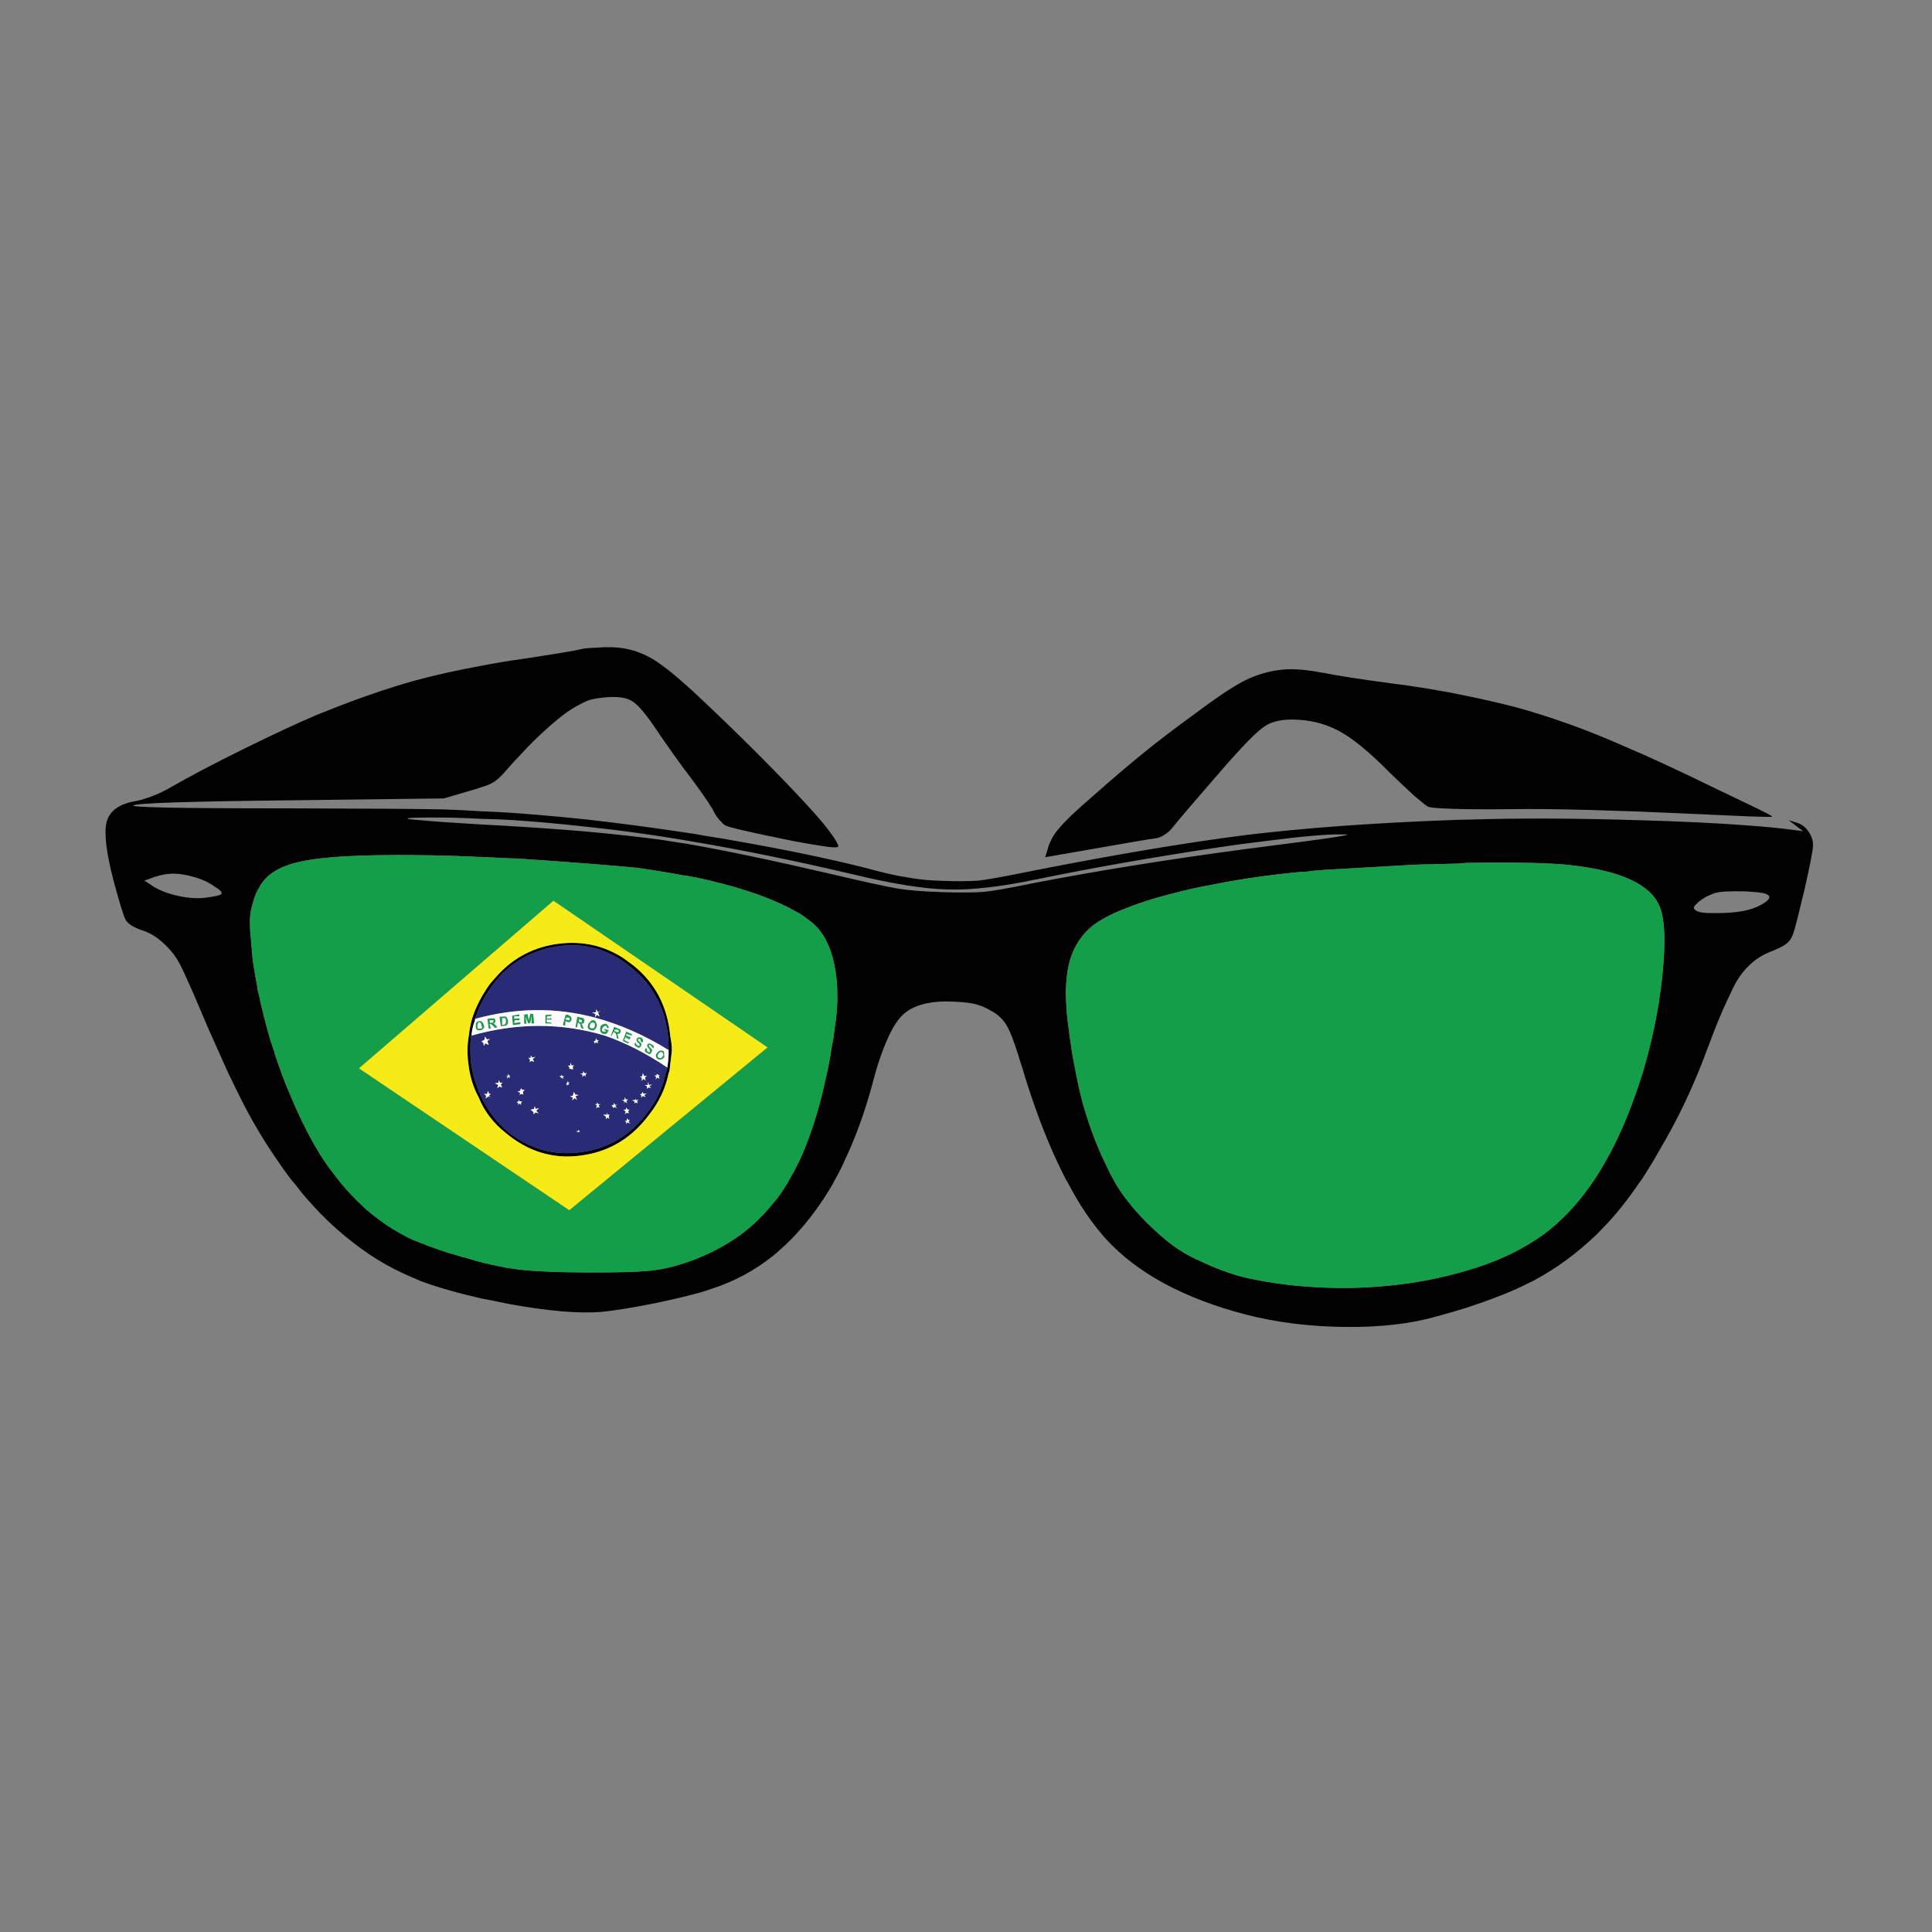 <?xml version="1.0" encoding="utf-8"?>
<!-- Generator: Adobe Illustrator 16.0.0, SVG Export Plug-In . SVG Version: 6.00 Build 0)  -->
<!DOCTYPE svg PUBLIC "-//W3C//DTD SVG 1.1//EN" "http://www.w3.org/Graphics/SVG/1.1/DTD/svg11.dtd">
<svg version="1.1" id="Layer_1" xmlns="http://www.w3.org/2000/svg" xmlns:xlink="http://www.w3.org/1999/xlink" x="0px" y="0px"
	 width="300px" height="300px" viewBox="0 0 300 300" enable-background="new 0 0 300 300" xml:space="preserve">
<rect x="0" y="0" width="300" height="300" fill="#808080" stroke="none"/>
<g>
	<path fill-rule="evenodd" clip-rule="evenodd" fill="#010101" d="M260.549,126.274c-4.06-0.195-8.605-0.362-13.638-0.501
		c-5.115-0.139-9.244-0.181-12.386-0.125c-2.613,0.027-4.823,0.027-6.631,0c-3.531-0.056-5.573-0.181-6.13-0.375
		c-0.278-0.139-1.001-0.709-2.169-1.71c-1.112-1.029-2.336-2.183-3.67-3.461c-2.946-3.002-5.463-5.116-7.548-6.339
		c-2.058-1.195-4.323-1.863-6.798-2.002c-2.252-0.139-3.976,0.195-5.172,1.001c-1.223,0.779-3.503,3.1-6.839,6.964
		c-3.892,4.477-6.297,7.284-7.214,8.424c-0.501,0.667-0.987,1.14-1.46,1.417c-0.444,0.334-0.96,0.542-1.544,0.625
		c-0.333,0.028-1.306,0.181-2.919,0.459c-1.251,0.222-2.849,0.5-4.796,0.834l-9.341,1.625l0.417-1.334
		c0.083-0.389,0.223-0.765,0.417-1.125c0.306-0.724,0.765-1.418,1.376-2.085c0.891-1.085,2.628-2.739,5.213-4.963
		c2.919-2.586,5.561-4.837,7.924-6.756c2.308-1.863,4.88-3.822,7.715-5.88c2.863-2.141,4.99-3.614,6.381-4.42
		c1.278-0.806,2.627-1.432,4.045-1.876c1.501-0.473,2.976-0.723,4.42-0.75c1.475-0.028,3.281,0.167,5.422,0.583
		c2.252,0.445,5.561,0.959,9.926,1.543c4.448,0.556,8.563,1.237,12.344,2.043c2.559,0.528,4.977,1.084,7.257,1.668
		c5.644,1.529,11.398,3.601,17.265,6.213c3.504,1.474,8.216,3.656,14.138,6.548c2.058,0.973,3.739,1.779,5.046,2.418
		c2.446,1.168,3.642,1.793,3.587,1.876c-0.028,0.056-1.224,0.042-3.587-0.042C269.153,126.663,265.469,126.496,260.549,126.274z
		 M207.836,129.902c0.917-0.14,1.376-0.25,1.376-0.334h-0.918c-2.141-0.056-6.214,0.306-12.219,1.085
		c-2.141,0.25-4.504,0.569-7.089,0.958c-9.981,1.501-19.24,3.128-27.775,4.88c-5.671,1.195-10.342,1.737-14.012,1.625
		c-3.697-0.083-8.59-0.861-14.679-2.335c-9.119-2.141-17.501-3.85-25.147-5.129c-0.25-0.056-0.486-0.098-0.709-0.125
		c-0.667-0.112-1.335-0.223-2.002-0.334c-4.615-0.75-9.202-1.362-13.762-1.834c-3.697-0.417-7.367-0.751-11.01-1.001
		c-1.751-0.111-3.46-0.181-5.129-0.208c-2.447-0.139-4.823-0.208-7.131-0.208c-2.642,0-4.074,0.042-4.296,0.125
		c-0.278,0.084,0.362,0.181,1.918,0.292c1.585,0.167,4.754,0.389,9.508,0.667c0.974,0.056,2.016,0.112,3.128,0.167
		c4.754,0.278,9.091,0.584,13.011,0.917c4.587,0.417,8.605,0.861,12.053,1.335c0.389,0.055,0.806,0.125,1.251,0.208
		c0.806,0.111,1.626,0.236,2.46,0.375c5.922,1.029,13.359,2.586,22.312,4.671c5.199,1.223,8.701,1.987,10.509,2.293
		c1.807,0.278,4.101,0.458,6.881,0.542c2.864,0.083,4.991,0.07,6.381-0.042c1.445-0.138,3.976-0.584,7.589-1.334
		c9.759-1.891,20.63-3.643,32.613-5.254c4.003-0.529,7.214-0.946,9.633-1.251C205.333,130.291,207.085,130.041,207.836,129.902z
		 M220.638,134.239c-0.389,0-0.764,0.014-1.125,0.042l-13.846,0.792c-0.334,0.027-0.625,0.055-0.876,0.083c-0.111,0-0.209,0-0.292,0
		l-1.084,0.125c-0.277,0.027-0.528,0.055-0.751,0.083h-0.083c-0.084,0-0.153,0-0.208,0c-0.057,0-0.099,0-0.126,0l-0.876,0.084
		c-3.753,0.361-7.396,0.862-10.926,1.501l-4.546,0.875l-0.084,0.042h-0.083c-0.047,0.007-0.104,0.021-0.167,0.042
		c-0.055,0-0.11,0.014-0.167,0.042l-0.5,0.083c-0.027,0-0.069,0.014-0.125,0.042l-1.877,0.459c-2.975,0.723-5.519,1.502-7.631,2.336
		c-0.807,0.305-1.558,0.611-2.252,0.917c-1.307,0.612-2.392,1.237-3.254,1.876c-1.751,1.39-2.96,3.211-3.627,5.463
		c-0.418,1.529-0.626,3.295-0.626,5.297c0,0.333,0.014,0.653,0.041,0.958c0.028,0.807,0.084,1.641,0.167,2.503
		c0.028,0.139,0.042,0.264,0.042,0.375c0.223,1.863,0.474,3.685,0.751,5.463c0.083,0.417,0.167,0.848,0.25,1.293
		c0.083,0.501,0.181,1.015,0.292,1.543c0.306,1.613,0.668,3.197,1.085,4.755c0.917,3.252,2.015,6.227,3.294,8.924
		c0.334,0.723,0.682,1.445,1.042,2.169c0.111,0.194,0.224,0.39,0.334,0.584c0.14,0.25,0.278,0.514,0.417,0.792
		c1.279,2.113,2.961,4.198,5.046,6.255c0.584,0.584,1.182,1.141,1.794,1.668l0.625,0.543c0.083,0.056,0.182,0.14,0.292,0.25
		c0.14,0.111,0.292,0.236,0.459,0.375c1.028,0.807,2.085,1.502,3.17,2.086c0.36,0.194,0.736,0.389,1.125,0.584
		c0.028,0,0.056,0,0.083,0c2.17,1.084,4.407,1.959,6.716,2.627c2.278,0.584,4.879,1.042,7.798,1.376
		c7.173,0.778,14.179,0.543,21.019-0.709c2.335-0.445,4.518-0.973,6.547-1.585c4.031-1.168,7.563-2.752,10.593-4.754
		c0.39-0.25,0.778-0.514,1.168-0.793c2.752-2.028,5.255-4.67,7.507-7.923c0.166-0.278,0.347-0.542,0.541-0.792
		c0.584-0.891,1.141-1.808,1.669-2.753c1.945-3.447,3.67-7.45,5.171-12.01c0.167-0.557,0.348-1.113,0.543-1.669
		c0.277-0.945,0.541-1.89,0.791-2.836c0.724-2.752,1.308-5.532,1.752-8.341c0.028-0.305,0.069-0.625,0.125-0.958
		c0.111-0.724,0.208-1.46,0.292-2.211c0.528-4.671,0.528-8.146,0-10.426c-0.084-0.362-0.194-0.695-0.334-1.001
		c-1.361-3.392-5.907-5.532-13.636-6.422c-2.947-0.361-8.341-0.486-16.182-0.375c-0.306,0-0.626,0.028-0.959,0.083
		c-0.251,0-0.501,0.014-0.751,0.042c-0.083,0-0.181,0-0.291,0L220.638,134.239z M225.977,127.316
		c0.667-0.028,1.307-0.042,1.918-0.042c7.701-0.25,16.557-0.222,26.565,0.084c6.811,0.195,12.524,0.473,17.14,0.834
		c2.642,0.195,4.907,0.417,6.797,0.667l1.586,0.208l-2.253-1.71l1.46,0.458c0.64,0.223,1.182,0.653,1.627,1.293
		c0.334,0.472,0.556,0.987,0.667,1.543c0.027,0.222,0.041,0.431,0.041,0.625c0,0.695-0.458,3.058-1.375,7.089
		c-0.334,1.307-0.612,2.446-0.835,3.419c-0.473,1.946-0.819,3.155-1.042,3.628c-0.223,0.501-0.57,0.918-1.043,1.251
		c-0.444,0.307-1.182,0.668-2.21,1.085c-1.279,0.473-2.419,1.195-3.42,2.168c-0.556,0.529-1.07,1.14-1.543,1.835
		s-0.945,1.585-1.418,2.67c-0.139,0.305-0.292,0.625-0.459,0.958c-0.861,1.808-1.793,4.074-2.794,6.798
		c-0.194,0.473-0.39,0.987-0.584,1.543c-0.36,0.946-0.736,1.891-1.126,2.836c-1.668,4.087-3.628,8.035-5.88,11.844
		c-0.361,0.64-0.709,1.252-1.042,1.835c-0.584,0.945-1.154,1.862-1.711,2.753c-0.193,0.25-0.389,0.514-0.583,0.792
		c-1.835,2.696-3.656,4.963-5.464,6.798c-0.36,0.389-0.723,0.765-1.084,1.125c-3.03,2.892-6.199,5.228-9.508,7.007
		c-0.417,0.223-0.834,0.431-1.251,0.626c-0.224,0.111-0.445,0.222-0.668,0.334c-2.391,1.139-5.255,2.251-8.591,3.336
		c-1.474,0.473-3.044,0.931-4.712,1.376c-4.004,1.168-8.772,1.723-14.305,1.668c-5.504-0.056-10.634-0.695-15.389-1.918
		c-9.646-2.503-16.917-6.437-21.811-11.803c-0.194-0.194-0.375-0.403-0.542-0.626c-1.863-2.168-3.614-4.81-5.255-7.923
		c-0.167-0.278-0.319-0.542-0.458-0.792c-0.445-0.891-0.891-1.808-1.335-2.753c-1.835-3.948-3.545-8.507-5.129-13.679
		c-0.028-0.111-0.057-0.222-0.084-0.334c-0.306-0.917-0.569-1.751-0.793-2.502c-0.639-2.001-1.167-3.392-1.584-4.17
		c-0.584-1.112-1.418-1.96-2.502-2.544c-1.029-0.611-2.002-1.001-2.919-1.168c-0.918-0.194-2.267-0.306-4.046-0.333
		c-3.336,0-5.727,0.807-7.172,2.418c-1.001,1.085-2.002,3.017-3.002,5.797c-0.306,0.834-0.612,1.78-0.918,2.836
		c-0.139,0.528-0.292,1.099-0.458,1.71c-1.196,4.421-2.642,8.41-4.337,11.969c-0.417,0.945-0.875,1.862-1.375,2.753
		c-0.167,0.25-0.306,0.514-0.417,0.792c-1.725,2.975-3.656,5.616-5.797,7.923c-1.084,1.168-2.238,2.253-3.462,3.254
		c-2.863,2.308-6.061,4.03-9.592,5.171c-0.556,0.194-1.167,0.39-1.835,0.584c-1.891,0.528-4.17,1.07-6.839,1.626
		c-3.615,0.724-6.45,1.182-8.507,1.377c-3.503,0.277-8.299-0.14-14.388-1.252c-1.418-0.305-2.809-0.584-4.17-0.834
		c-3.559-0.806-6.672-1.695-9.342-2.669c-0.556-0.25-1.07-0.473-1.542-0.667c-3.587-1.501-6.979-3.586-10.176-6.256
		c-0.167-0.111-0.306-0.222-0.417-0.334c-1.196-1-2.363-2.085-3.503-3.252c-1.028-1.057-2.03-2.169-3.002-3.336
		c-0.362-0.445-0.709-0.89-1.042-1.335c-0.251-0.278-0.474-0.542-0.668-0.792c-0.667-0.891-1.32-1.808-1.96-2.753
		c-1.835-2.641-3.559-5.491-5.171-8.55c-0.584-1.139-1.446-2.891-2.585-5.254c-0.417-0.917-0.82-1.821-1.21-2.711
		c-0.667-1.474-1.306-2.905-1.918-4.295c-0.834-1.946-1.543-3.614-2.126-5.004c-1.058-2.392-1.752-3.907-2.085-4.546
		c-0.612-1.224-1.446-2.321-2.502-3.295c-1.085-1.028-2.197-1.724-3.336-2.085c-0.612-0.195-1.182-0.445-1.71-0.751
		c-0.5-0.333-0.819-0.64-0.958-0.917c-0.334-0.639-0.946-2.614-1.835-5.921c-1.168-4.477-1.542-7.549-1.125-9.217
		c0.417-1.696,1.834-2.78,4.253-3.252c0.751-0.112,1.682-0.375,2.794-0.792c1.028-0.39,2.016-0.862,2.961-1.418
		c2.947-1.696,6.728-3.683,11.343-5.963c4.587-2.252,8.285-3.976,11.093-5.171c0.64-0.25,1.265-0.5,1.877-0.751
		c4.727-1.891,9.202-3.433,13.429-4.629c3.169-0.862,6.658-1.641,10.467-2.335c1.974-0.39,4.059-0.737,6.255-1.043
		c5.171-0.778,8.257-1.293,9.258-1.543c0.501-0.111,1.21-0.181,2.127-0.208c0.501-0.028,0.973-0.056,1.418-0.083
		c0.473,0,0.918,0,1.335,0c2.141,0.083,4.156,0.667,6.047,1.751c1.417,0.834,3.239,2.252,5.463,4.254
		c0.64,0.556,1.307,1.167,2.001,1.835c0.779,0.723,1.557,1.459,2.336,2.21c3.085,2.947,6.103,5.922,9.049,8.925
		c3.698,3.781,6.325,6.617,7.882,8.507c0.973,1.224,1.612,2.113,1.918,2.669c0.055,0.083,0.098,0.166,0.125,0.25
		c0.278,0.417,0.236,0.639-0.125,0.667c-0.5,0.083-2.627-0.222-6.381-0.917c-0.723-0.14-1.474-0.292-2.251-0.459
		c-5.199-1.057-8.077-1.737-8.633-2.043c-0.195-0.111-0.5-0.403-0.917-0.876c-0.389-0.444-0.723-0.972-1.001-1.584
		c-0.723-1.224-2.057-3.128-4.003-5.714c-0.083-0.139-0.194-0.278-0.333-0.417c-0.695-0.945-1.348-1.848-1.96-2.711
		c-1.14-1.612-2.099-3.002-2.878-4.17c-1.39-2.029-2.502-3.294-3.336-3.794c-0.779-0.528-2.043-0.737-3.795-0.625
		c-1.14,0.083-2.071,0.222-2.794,0.417c-0.695,0.25-1.557,0.681-2.585,1.293c-1.251,0.75-2.836,2.016-4.754,3.795
		c-1.056,0.973-2.085,2.001-3.086,3.085c-0.807,0.834-1.612,1.71-2.418,2.628c-0.89,1.056-1.626,1.737-2.21,2.043
		c-0.39,0.25-0.974,0.486-1.751,0.708c-0.528,0.195-1.154,0.39-1.876,0.584l-3.962,1.168l-23.688,0.292
		c-15.82,0.167-23.993,0.431-24.521,0.792c-0.307,0.138,1.348,0.25,4.962,0.333c3.698,0.084,10.106,0.125,19.226,0.125
		c12.205,0.028,20.226,0.083,24.063,0.167c1.751,0.055,3.684,0.153,5.797,0.292c2.585,0.084,5.449,0.264,8.591,0.542
		c2.447,0.195,4.963,0.431,7.548,0.708c4.977,0.557,10.231,1.251,15.764,2.085c1.001,0.139,2.001,0.306,3.002,0.501
		c1.668,0.25,3.322,0.528,4.963,0.834c7.451,1.306,14.054,2.682,19.809,4.128c2.697,0.751,4.837,1.237,6.422,1.459
		c1.557,0.306,3.392,0.487,5.504,0.542c2.392,0.083,4.268,0.069,5.63-0.042c1.39-0.167,3.795-0.598,7.215-1.292
		c10.23-2.03,19.28-3.629,27.148-4.796c2.392-0.362,4.685-0.682,6.881-0.959C202.554,128.554,213.466,127.761,225.977,127.316z
		 M111.918,137.158c-0.417-0.111-0.848-0.222-1.293-0.334c-0.723-0.167-1.459-0.333-2.21-0.5c-0.111-0.028-0.223-0.056-0.333-0.084
		c-0.056,0-0.112,0-0.167,0c-0.417-0.083-0.834-0.166-1.251-0.25h-0.083c-0.111-0.028-0.208-0.042-0.292-0.042h-0.042
		c-0.111-0.028-0.208-0.042-0.292-0.042c-1.417-0.279-2.793-0.515-4.128-0.709c-0.111-0.028-0.236-0.056-0.375-0.083
		c-0.334-0.028-0.667-0.069-1.001-0.125l-0.625-0.125c-0.055,0-0.111,0-0.167,0h-0.042c-0.139-0.028-0.278-0.056-0.417-0.084
		c-1.918-0.195-4.685-0.431-8.299-0.708c-1.501-0.112-3.169-0.236-5.004-0.376c-1.584-0.11-3.419-0.236-5.505-0.375
		c-0.778-0.028-1.585-0.056-2.419-0.083c-0.195-0.027-0.389-0.042-0.584-0.042c-0.25,0-0.514-0.014-0.792-0.042
		c-0.307,0-0.612-0.014-0.918-0.042c-0.306,0-0.612-0.014-0.917-0.042c-0.111,0-0.208,0-0.292,0c-1.389-0.055-2.71-0.11-3.961-0.167
		c-0.862-0.027-1.682-0.042-2.46-0.042c-0.362-0.027-0.696-0.042-1.001-0.042c-1.891-0.027-3.67-0.042-5.338-0.042
		c-2.029,0-3.906,0.028-5.63,0.083c-1.641,0.056-3.128,0.14-4.462,0.25c-0.306,0.029-0.584,0.057-0.834,0.084
		c-1.585,0.139-2.933,0.333-4.046,0.584c-0.194,0.056-0.389,0.097-0.583,0.125c-1.668,0.417-3.017,1.001-4.046,1.752
		c-0.222,0.166-0.431,0.333-0.625,0.5c-0.028,0.028-0.042,0.055-0.042,0.083c-0.056,0.028-0.111,0.084-0.167,0.167
		c-0.028,0-0.042,0.014-0.042,0.042c-0.028,0-0.042,0.014-0.042,0.042c-0.028,0-0.042,0.014-0.042,0.042
		c-0.14,0.138-0.265,0.292-0.375,0.458c-0.14,0.167-0.265,0.348-0.375,0.542c-0.056,0.083-0.098,0.166-0.125,0.25l-0.25,0.417
		c-0.028,0-0.042,0.014-0.042,0.042v0.042c0,0.028-0.014,0.056-0.042,0.084c-0.056,0.083-0.098,0.167-0.125,0.25
		c0,0.028-0.014,0.056-0.042,0.083c-0.14,0.307-0.264,0.653-0.375,1.043v0.042c0,0.028-0.014,0.07-0.042,0.125
		c-0.333,1.056-0.515,2.016-0.542,2.877c0,0.083,0,0.153,0,0.208c0,0.056,0,0.125,0,0.208v0.083c0,0.028,0,0.056,0,0.084
		l0.042,1.355c0.005,0.061,0.018,0.137,0.042,0.229c0,0.195,0.014,0.403,0.042,0.626c0,0.084,0.014,0.181,0.042,0.292
		c0,0.111,0,0.209,0,0.292c0.028,0.39,0.069,0.778,0.125,1.168c0,0.056,0,0.125,0,0.208v0.146c0.004,0.105,0.018,0.21,0.042,0.313
		c0,0.08,0.007,0.17,0.021,0.271c0.006,0.031,0.013,0.065,0.02,0.104v0.208c0.167,1.334,0.39,2.711,0.667,4.128
		c0,0.057,0.015,0.111,0.042,0.167c0,0.084,0.014,0.181,0.042,0.293c0.028,0.055,0.042,0.124,0.042,0.208c0,0.056,0,0.11,0,0.166
		c0.055,0.307,0.125,0.598,0.208,0.877c0.055,0.25,0.11,0.5,0.167,0.75c0,0.084,0.014,0.167,0.042,0.25
		c0.111,0.501,0.236,1.015,0.375,1.543c0.055,0.195,0.097,0.39,0.125,0.584c0,0.028,0.015,0.056,0.042,0.084
		c0,0.083,0.014,0.152,0.042,0.208c0.305,1.251,0.653,2.516,1.042,3.795c0.195,0.584,0.389,1.168,0.584,1.752
		c0,0.11,0.028,0.223,0.083,0.333c0.362,1.084,0.736,2.155,1.125,3.212c0.224,0.583,0.445,1.167,0.668,1.751l0.125,0.25
		c0.052,0.183,0.128,0.356,0.229,0.521l0.021,0.021v0.083c0.027,0.027,0.056,0.084,0.083,0.167l0.167,0.417l0.042,0.083
		c0.473,1.141,0.974,2.266,1.501,3.379c0.028,0.027,0.055,0.055,0.083,0.083v0.041c0,0.056,0.015,0.111,0.042,0.167
		c0.305,0.584,0.598,1.168,0.875,1.751c0.89,1.697,1.779,3.226,2.669,4.588c0.445,0.668,0.903,1.293,1.376,1.876
		c0.195,0.279,0.417,0.57,0.667,0.877c0.195,0.25,0.403,0.514,0.625,0.792c1.029,1.251,2.252,2.53,3.67,3.837
		c1.835,1.612,3.726,2.947,5.671,4.003c0.056,0.028,0.111,0.056,0.167,0.083c0.195,0.112,0.389,0.223,0.584,0.334
		c0.667,0.334,1.446,0.667,2.335,1.001c1.307,0.528,2.836,1.07,4.587,1.627c0.083,0,0.167,0.014,0.25,0.042l1.459,0.458
		c0.084,0.028,0.167,0.056,0.25,0.083c0.028,0,0.07,0,0.125,0h0.042c0.167,0.057,0.334,0.112,0.501,0.167
		c0.166,0.056,0.333,0.098,0.5,0.126c0.556,0.194,1.098,0.347,1.626,0.458c0.083,0.028,0.181,0.056,0.292,0.083l0.918,0.209
		c0.167,0.056,0.333,0.098,0.5,0.125c0.139,0,0.292,0.028,0.458,0.083c0.334,0.084,0.667,0.153,1.001,0.209
		c0.111,0,0.222,0.028,0.334,0.084l0.583,0.083c0.445,0.084,0.89,0.153,1.335,0.208c2.613,0.334,6.492,0.501,11.635,0.501
		c4.143,0,6.923-0.069,8.341-0.208c1.445-0.084,2.947-0.334,4.503-0.751c1.418-0.39,2.752-0.848,4.003-1.377
		c2.336-0.973,4.463-2.154,6.381-3.545c1.891-1.417,3.573-3.058,5.046-4.92c0.529-0.584,1.001-1.21,1.418-1.877
		c0.223-0.361,0.473-0.737,0.751-1.126c0.111-0.278,0.25-0.542,0.417-0.792c0.5-0.862,0.987-1.78,1.46-2.753
		c1.334-2.891,2.487-6.242,3.461-10.051c0.277-1.167,0.556-2.377,0.834-3.628c0.194-0.918,0.375-1.862,0.542-2.836l0.167-1.126
		c0-0.027,0.014-0.055,0.042-0.083c0.027-0.306,0.083-0.598,0.167-0.876c0-0.11,0.014-0.209,0.042-0.292l0.292-2.21
		c0.195-1.307,0.306-2.558,0.334-3.754c0-0.305,0-0.625,0-0.958c0-1.725-0.167-3.322-0.501-4.796
		c-0.583-2.753-1.668-4.824-3.252-6.214c-0.639-0.556-1.376-1.098-2.21-1.626c-0.417-0.222-0.862-0.458-1.334-0.708
		c-0.028-0.029-0.069-0.056-0.125-0.084c-0.056-0.055-0.111-0.083-0.167-0.083h-0.042c-0.195-0.139-0.39-0.236-0.584-0.292
		C119.188,139.34,115.894,138.187,111.918,137.158z M270.891,138.409c-2.196-0.055-3.726,0.028-4.588,0.25
		c-0.444,0.167-0.903,0.362-1.375,0.584c-0.557,0.333-0.946,0.598-1.168,0.793c-0.473,0.444-0.723,0.736-0.751,0.875
		c-0.027,0.167,0.125,0.347,0.459,0.542c0.39,0.222,1.182,0.334,2.377,0.334c0.084,0,0.167,0,0.25,0c0.251,0,0.528,0,0.834,0
		c1.808-0.028,3.253-0.181,4.337-0.458c0.111-0.028,0.223-0.056,0.334-0.084c0.974-0.278,1.779-0.639,2.419-1.084
		c0.695-0.473,0.89-0.848,0.584-1.126c-0.251-0.306-1.252-0.5-3.003-0.584C271.377,138.423,271.142,138.409,270.891,138.409z
		 M103.619,165.767c0.139-0.834,0.208-1.71,0.208-2.628v-0.083c0-0.694-0.028-1.404-0.083-2.127
		c-0.501-4.448-2.405-8.007-5.714-10.676c-0.5-0.417-0.973-0.778-1.417-1.085c-3.031-1.974-6.283-2.725-9.758-2.251
		c-3.643,0.5-6.7,2.029-9.175,4.587c-0.473,0.528-0.89,1.043-1.251,1.543c-1.196,1.641-2.085,3.364-2.669,5.172
		c0,0.055,0,0.124,0,0.208c-0.306,0.75-0.486,1.543-0.542,2.377l-0.083,0.084c-0.139,1.334-0.139,2.711,0,4.128
		c0.278,1.891,0.792,3.629,1.542,5.213c0.946,2.058,2.322,3.879,4.129,5.464c3.393,2.725,7.188,3.795,11.385,3.211
		c4.198-0.529,7.618-2.558,10.259-6.089c1.501-1.863,2.475-3.935,2.919-6.214c0.111-0.277,0.195-0.528,0.25-0.751V165.767z
		 M77.388,151.296c2.53-2.697,5.645-4.282,9.342-4.755c3.698-0.472,7.062,0.278,10.092,2.253c0.473,0.333,1,0.722,1.584,1.167
		c3.364,2.725,5.254,6.367,5.671,10.927c0.167,0.777,0.251,1.543,0.251,2.294c-0.112,0.944-0.223,1.876-0.334,2.793
		c0,0.223-0.055,0.445-0.167,0.667c-0.472,2.336-1.487,4.491-3.044,6.465c-2.725,3.67-6.283,5.782-10.677,6.339
		c-4.226,0.556-8.076-0.611-11.551-3.503c-1.946-1.53-3.35-3.364-4.212-5.506c-0.89-1.64-1.432-3.433-1.626-5.379
		c-0.195-1.445-0.167-2.863,0.083-4.254c0.084-0.834,0.251-1.71,0.501-2.627c0.584-1.835,1.515-3.643,2.794-5.422
		C76.54,152.255,76.971,151.769,77.388,151.296z M33.308,137.658c-0.834-0.611-1.821-1.084-2.96-1.418
		c-1.335-0.389-2.475-0.583-3.42-0.583c-0.945,0-1.946,0.18-3.002,0.542l-1.501,0.542l1.459,0.958
		c1.084,0.64,2.349,1.113,3.795,1.418c1.529,0.334,2.905,0.431,4.129,0.292c1.529-0.194,2.363-0.375,2.502-0.542
		C34.586,138.618,34.252,138.215,33.308,137.658z"/>
	<path fill-rule="evenodd" clip-rule="evenodd" fill="#159E49" d="M185.565,137.908h0.042c0.042-0.02,0.084-0.034,0.125-0.042h0.083
		l0.084-0.042l4.546-0.875c3.53-0.639,7.173-1.14,10.926-1.501l0.876-0.084c0.027,0,0.069,0,0.126,0c0.055,0,0.124,0,0.208,0h0.083
		c0.027,0,0.057,0,0.084,0c0.223-0.028,0.444-0.056,0.667-0.083l1.084-0.125c0.083,0,0.181,0,0.292,0
		c0.251-0.028,0.542-0.056,0.876-0.083l13.846-0.792c0.11,0,0.25,0,0.417,0c0.222,0,0.458-0.014,0.708-0.042l5.256-0.125
		c0.11,0,0.208,0,0.291,0c0.25-0.028,0.5-0.042,0.751-0.042c0.333-0.056,0.653-0.083,0.959-0.083
		c7.841-0.111,13.234,0.014,16.182,0.375c7.729,0.89,12.274,3.031,13.636,6.422c0.14,0.306,0.25,0.639,0.334,1.001
		c0.528,2.28,0.528,5.755,0,10.426c-0.084,0.751-0.181,1.487-0.292,2.211c-0.056,0.333-0.097,0.653-0.125,0.958
		c-0.444,2.809-1.028,5.589-1.752,8.341c-0.25,0.946-0.514,1.891-0.791,2.836c-0.195,0.556-0.376,1.112-0.543,1.669
		c-1.501,4.56-3.226,8.563-5.171,12.01c-0.528,0.945-1.085,1.862-1.669,2.753c-0.194,0.25-0.375,0.514-0.541,0.792
		c-2.252,3.253-4.755,5.895-7.507,7.923c-0.39,0.279-0.778,0.543-1.168,0.793c-3.03,2.002-6.562,3.586-10.593,4.754
		c-2.029,0.612-4.212,1.14-6.547,1.585c-6.84,1.252-13.846,1.487-21.019,0.709c-2.919-0.334-5.52-0.792-7.798-1.376
		c-2.309-0.668-4.546-1.543-6.716-2.627c-0.027,0-0.055,0-0.083,0c-0.389-0.195-0.765-0.39-1.125-0.584
		c-1.085-0.584-2.142-1.279-3.17-2.086c-0.167-0.139-0.319-0.264-0.459-0.375c-0.11-0.11-0.209-0.194-0.292-0.25l-0.625-0.543
		c-0.612-0.527-1.21-1.084-1.794-1.668c-2.085-2.057-3.767-4.142-5.046-6.255c-0.139-0.278-0.277-0.542-0.417-0.792
		c-0.11-0.194-0.223-0.39-0.334-0.584c-0.36-0.724-0.708-1.446-1.042-2.169c-1.279-2.697-2.377-5.672-3.294-8.924
		c-0.417-1.558-0.779-3.142-1.085-4.755c-0.111-0.528-0.209-1.042-0.292-1.543c-0.083-0.445-0.167-0.876-0.25-1.293
		c-0.277-1.778-0.528-3.6-0.751-5.463c0-0.111-0.014-0.236-0.042-0.375c-0.083-0.862-0.139-1.696-0.167-2.503
		c-0.027-0.305-0.041-0.625-0.041-0.958c0-2.002,0.208-3.768,0.626-5.297c0.667-2.252,1.876-4.073,3.627-5.463
		c0.862-0.639,1.947-1.265,3.254-1.876c0.694-0.306,1.445-0.612,2.252-0.917c2.112-0.834,4.656-1.613,7.631-2.336l1.877-0.459
		c0.056-0.027,0.098-0.042,0.125-0.042l0.5-0.083C185.455,137.922,185.511,137.908,185.565,137.908z M39.772,138.701
		c0.027-0.027,0.042-0.055,0.042-0.083c0.027-0.083,0.069-0.167,0.125-0.25c0.028-0.028,0.042-0.056,0.042-0.084v-0.042
		c0-0.027,0.014-0.042,0.042-0.042l0.25-0.417c0.027-0.084,0.07-0.167,0.125-0.25c0.111-0.195,0.236-0.375,0.375-0.542
		c0.111-0.167,0.236-0.32,0.375-0.458c0-0.028,0.014-0.042,0.042-0.042c0-0.029,0.014-0.042,0.042-0.042
		c0-0.028,0.014-0.042,0.042-0.042c0.056-0.083,0.111-0.139,0.167-0.167c0-0.028,0.014-0.055,0.042-0.083
		c0.195-0.167,0.403-0.334,0.625-0.5c1.029-0.751,2.377-1.335,4.046-1.752c0.194-0.028,0.389-0.069,0.583-0.125
		c1.113-0.25,2.46-0.445,4.046-0.584c0.25-0.027,0.528-0.055,0.834-0.084c1.334-0.11,2.821-0.194,4.462-0.25
		c1.724-0.055,3.601-0.083,5.63-0.083c1.668,0,3.448,0.014,5.338,0.042c0.305,0,0.639,0.014,1.001,0.042
		c0.778,0,1.598,0.014,2.46,0.042c1.251,0.057,2.572,0.112,3.961,0.167c0.084,0,0.181,0,0.292,0
		c0.306,0.028,0.612,0.042,0.917,0.042c0.306,0.029,0.611,0.042,0.918,0.042c0.277,0.028,0.542,0.042,0.792,0.042
		c0.195,0,0.389,0.014,0.584,0.042c0.834,0.028,1.641,0.056,2.419,0.083c2.085,0.139,3.92,0.265,5.505,0.375
		c1.835,0.14,3.503,0.264,5.004,0.376c3.614,0.277,6.381,0.514,8.299,0.708c0.139,0.028,0.278,0.056,0.417,0.084h0.042
		c0.056,0,0.112,0,0.167,0l0.625,0.125c0.334,0.056,0.667,0.098,1.001,0.125c0.14,0.027,0.264,0.055,0.375,0.083
		c1.334,0.195,2.711,0.431,4.128,0.709c0.084,0,0.181,0.014,0.292,0.042h0.042c0.083,0,0.181,0.014,0.292,0.042h0.083
		c0.417,0.084,0.834,0.167,1.251,0.25c0.055,0,0.111,0,0.167,0c0.11,0.028,0.222,0.056,0.333,0.084
		c0.751,0.167,1.487,0.333,2.21,0.5c0.25,0.084,0.473,0.153,0.667,0.208c0.195,0.056,0.403,0.098,0.626,0.125
		c3.976,1.029,7.27,2.182,9.883,3.461c0.194,0.056,0.389,0.153,0.584,0.292h0.042c0.056,0,0.111,0.028,0.167,0.083
		c0.056,0.028,0.098,0.055,0.125,0.084c0.472,0.25,0.917,0.486,1.334,0.708c0.834,0.529,1.571,1.07,2.21,1.626
		c1.584,1.39,2.669,3.461,3.252,6.214c0.334,1.474,0.501,3.071,0.501,4.796c0,0.333,0,0.653,0,0.958
		c-0.028,1.196-0.139,2.447-0.334,3.754l-0.292,2.21c-0.028,0.083-0.042,0.182-0.042,0.292c-0.056,0.14-0.098,0.292-0.125,0.459
		c-0.028,0.111-0.042,0.25-0.042,0.417c-0.028,0.028-0.042,0.056-0.042,0.083l-0.167,1.126c-0.167,0.974-0.348,1.918-0.542,2.836
		c-0.278,1.251-0.557,2.461-0.834,3.628c-0.974,3.809-2.127,7.16-3.461,10.051c-0.473,0.973-0.959,1.891-1.46,2.753
		c-0.167,0.25-0.306,0.514-0.417,0.792c-0.278,0.389-0.528,0.765-0.751,1.126c-0.417,0.667-0.889,1.293-1.418,1.877
		c-1.473,1.862-3.155,3.503-5.046,4.92c-1.918,1.391-4.045,2.572-6.381,3.545c-1.251,0.529-2.585,0.987-4.003,1.377
		c-1.557,0.417-3.059,0.667-4.503,0.751c-1.418,0.139-4.198,0.208-8.341,0.208c-5.144,0-9.022-0.167-11.635-0.501
		c-0.445-0.055-0.89-0.124-1.335-0.208l-0.583-0.083c-0.112-0.056-0.223-0.084-0.334-0.084c-0.334-0.056-0.667-0.125-1.001-0.209
		c-0.167-0.055-0.319-0.083-0.458-0.083c-0.167-0.027-0.334-0.069-0.5-0.125l-0.918-0.209c-0.11-0.027-0.208-0.055-0.292-0.083
		c-0.528-0.111-1.07-0.264-1.626-0.458c-0.167-0.028-0.334-0.07-0.5-0.126c-0.167-0.055-0.334-0.11-0.501-0.167h-0.042
		c-0.056,0-0.098,0-0.125,0c-0.083-0.027-0.166-0.055-0.25-0.083l-1.459-0.458c-0.083-0.028-0.167-0.042-0.25-0.042
		c-1.751-0.557-3.281-1.099-4.587-1.627c-0.889-0.334-1.668-0.667-2.335-1.001c-0.195-0.111-0.389-0.222-0.584-0.334
		c-0.056-0.027-0.111-0.055-0.167-0.083c-1.946-1.056-3.836-2.391-5.671-4.003c-1.418-1.307-2.642-2.586-3.67-3.837
		c-0.222-0.278-0.431-0.542-0.625-0.792c-0.25-0.307-0.472-0.598-0.667-0.877c-0.473-0.583-0.931-1.208-1.376-1.876
		c-0.89-1.362-1.779-2.891-2.669-4.588c-0.278-0.583-0.57-1.167-0.875-1.751c-0.028-0.056-0.042-0.111-0.042-0.167v-0.041
		c-0.028-0.028-0.055-0.056-0.083-0.083c-0.528-1.113-1.029-2.238-1.501-3.379l-0.042-0.083l-0.167-0.417
		c-0.027-0.083-0.056-0.14-0.083-0.167v-0.083l-0.021-0.021c-0.045-0.08-0.08-0.156-0.104-0.229
		c-0.056-0.112-0.098-0.209-0.125-0.293l-0.125-0.25c-0.223-0.584-0.444-1.168-0.668-1.751c-0.389-1.057-0.764-2.128-1.125-3.212
		c-0.055-0.11-0.083-0.223-0.083-0.333c-0.195-0.584-0.389-1.168-0.584-1.752c-0.389-1.279-0.737-2.544-1.042-3.795
		c-0.028-0.056-0.042-0.125-0.042-0.208c-0.028-0.028-0.042-0.056-0.042-0.084s0-0.056,0-0.083
		c-0.028-0.167-0.069-0.334-0.125-0.501c-0.14-0.528-0.265-1.042-0.375-1.543c-0.028-0.083-0.042-0.166-0.042-0.25
		c-0.057-0.25-0.112-0.5-0.167-0.75c-0.083-0.279-0.153-0.57-0.208-0.877c0-0.056,0-0.11,0-0.166c0-0.084-0.014-0.153-0.042-0.208
		c-0.027-0.112-0.042-0.209-0.042-0.293c-0.027-0.056-0.042-0.11-0.042-0.167c-0.278-1.417-0.5-2.794-0.667-4.128v-0.208
		c-0.007-0.039-0.014-0.073-0.02-0.104c-0.015-0.102-0.021-0.191-0.021-0.271c-0.023-0.103-0.037-0.207-0.042-0.313v-0.146
		c0-0.083,0-0.152,0-0.208c-0.056-0.39-0.098-0.778-0.125-1.168c0-0.083,0-0.181,0-0.292c-0.027-0.111-0.042-0.208-0.042-0.292
		c-0.027-0.223-0.042-0.431-0.042-0.626c0-0.027,0-0.055,0-0.083c-0.022-0.045-0.037-0.094-0.042-0.146l-0.042-1.355
		c0-0.028,0-0.056,0-0.084v-0.083c0-0.084,0-0.153,0-0.208c0-0.055,0-0.125,0-0.208c0.028-0.862,0.209-1.821,0.542-2.877
		c0.028-0.056,0.042-0.097,0.042-0.125v-0.042l0.375-1.001V138.701z M81.934,157.468l0.167,0.959l0.25-1.043l0.458,0.084
		l0.125,1.459h-0.417l0.042-1.209l-0.208,1.126l-0.333,0.083l-0.417-1.042l0.166,1.084h-0.375v-1.418L81.934,157.468z
		 M79.848,157.802v0.375l0.834-0.042v0.292h-0.75l-0.084,0.417l1.001-0.125l-0.083,0.334l-1.126,0.124l-0.125-1.459l1.125-0.209
		v0.293H79.848z M78.681,158.01c0.111,0.139,0.181,0.306,0.208,0.5c0.055,0.501-0.153,0.765-0.625,0.793l-0.501,0.041l-0.208-1.459
		l0.625-0.042c0.112,0,0.222,0,0.334,0C78.625,157.87,78.681,157.926,78.681,158.01z M77.972,158.093v1.043h0.25
		c0.112-0.056,0.208-0.111,0.292-0.167c0-0.083,0.014-0.195,0.042-0.333c0-0.223-0.014-0.376-0.042-0.459l-0.125-0.084
		C78.306,158.093,78.167,158.093,77.972,158.093z M77.222,159.553l-0.375,0.041l-0.417-0.417c0.055-0.027,0.042-0.041-0.042-0.041
		c-0.111-0.111-0.194-0.139-0.25-0.083l-0.125-0.042l0.209,0.667l-0.334,0.083l-0.208-1.542l0.542-0.084c0.277,0,0.458,0,0.542,0
		c0.056,0.056,0.111,0.152,0.167,0.292c0.028,0.25-0.069,0.431-0.292,0.542c0.083,0,0.222,0.098,0.417,0.292L77.222,159.553z
		 M84.894,158.719l0.751,0.084v0.124h-0.959v-1.334l0.876-0.042l0.167,0.167l-0.792,0.125l-0.042,0.334l0.709-0.084l0.042,0.25
		l-0.751-0.041V158.719z M90.232,158.01c0.167,0,0.292,0.056,0.375,0.167c0.14,0.027,0.181,0.18,0.125,0.459
		c0,0.221-0.167,0.333-0.5,0.333c0.112,0.002,0.209,0.155,0.292,0.459l0.083,0.333l-0.375-0.124l-0.125-0.584
		c-0.027-0.056-0.083-0.084-0.166-0.084c0.028-0.028,0-0.069-0.084-0.125h-0.125l-0.125,0.709l-0.25-0.083l0.292-1.585
		L90.232,158.01z M88.731,158.093c0.055,0,0.055,0.07,0,0.209c0.028,0.084,0,0.167-0.084,0.25c-0.028,0.056-0.097,0.111-0.208,0.167
		c-0.028,0-0.125,0-0.292,0l-0.334-0.167l-0.042,0.709l-0.375-0.084l0.417-1.584l0.375-0.042c0.195,0.167,0.334,0.251,0.417,0.251
		C88.634,157.802,88.675,157.898,88.731,158.093z M87.98,158.01l-0.167,0.292l0.167,0.041c0.167,0.057,0.306,0.084,0.417,0.084
		c0.028-0.056,0.042-0.125,0.042-0.208c0.056-0.056,0.056-0.084,0-0.084c0-0.083-0.138-0.125-0.417-0.125H87.98z M92.151,158.803
		c-0.306-0.057-0.486,0.068-0.542,0.374c-0.056,0.084-0.056,0.209,0,0.376c0.083,0.084,0.194,0.125,0.333,0.125
		c0.084,0,0.181-0.014,0.292-0.041c0.027-0.057,0.069-0.153,0.125-0.293C92.416,159.011,92.345,158.83,92.151,158.803z
		 M92.568,158.844c0.139,0.139,0.167,0.333,0.084,0.584c-0.056,0.166-0.153,0.319-0.292,0.459c-0.195,0.139-0.361,0.167-0.5,0.083
		c-0.307-0.028-0.486-0.139-0.542-0.333c-0.083-0.112-0.083-0.279,0-0.501c0.027-0.223,0.139-0.362,0.334-0.417
		c0.055-0.25,0.25-0.348,0.584-0.292C92.401,158.482,92.512,158.621,92.568,158.844z M93.486,160.054
		c0.055,0.083,0.125,0.124,0.208,0.124c0.138,0,0.264,0,0.375,0v-0.124l-0.25-0.126l0.084-0.167l0.625,0.209l-0.292,0.501
		c-0.195,0.083-0.375,0.11-0.542,0.083c-0.251-0.083-0.417-0.236-0.501-0.459c0-0.194,0-0.375,0-0.542
		c0.084-0.278,0.222-0.445,0.417-0.5c0.195-0.056,0.362-0.084,0.501-0.084c0.305,0.222,0.445,0.459,0.417,0.709l-0.292-0.084
		c0-0.194-0.055-0.291-0.167-0.291c-0.25,0-0.417,0.111-0.5,0.334C93.486,159.747,93.458,159.887,93.486,160.054z M90.358,158.427
		l-0.292-0.125h-0.167v0.334l0.084,0.083c0.195,0,0.319,0,0.375,0V158.427z M66.503,148.418v0.083l0.208,0.042L66.503,148.418z
		 M76.638,158.51l-0.042-0.083c-0.057,0-0.209,0-0.459,0l-0.125,0.083l0.083,0.334l0.125-0.041c0.194,0,0.319-0.029,0.375-0.084
		C76.596,158.663,76.61,158.594,76.638,158.51z M75.136,159.261c0.111,0.195,0.069,0.361-0.125,0.5
		c-0.083,0.14-0.236,0.209-0.458,0.209c-0.222,0.056-0.389,0.027-0.501-0.083c-0.138-0.14-0.194-0.293-0.166-0.459
		c-0.028-0.251-0.015-0.445,0.042-0.584c0.083-0.14,0.236-0.236,0.458-0.292c0.25-0.028,0.417,0.028,0.5,0.167
		C75.052,158.886,75.136,159.066,75.136,159.261z M74.385,158.719c-0.167,0.084-0.25,0.319-0.25,0.709
		c0.028,0.111,0.042,0.194,0.042,0.25c0.111,0.083,0.223,0.083,0.334,0c0.111,0.083,0.223,0.069,0.333-0.041
		c0.028-0.112,0-0.223-0.083-0.334C74.761,158.969,74.635,158.773,74.385,158.719z M65.586,175.942l-0.042,0.083l0.208-0.042
		L65.586,175.942z M122.386,149.961v0.084l0.25,0.188C122.471,150.098,122.387,150.007,122.386,149.961z M96.113,160.178
		l-0.042-0.124c-0.055-0.084-0.139-0.14-0.25-0.167h-0.334l-0.125,0.208l0.292,0.083c0.167,0.084,0.25,0.112,0.25,0.084
		C95.96,160.262,96.029,160.233,96.113,160.178z M96.405,160.178c-0.083,0.25-0.25,0.376-0.501,0.376
		c0,0.083,0.028,0.236,0.084,0.458l0.083,0.293l-0.292-0.084l-0.084-0.542c-0.083-0.084-0.097-0.153-0.042-0.208
		c-0.083-0.028-0.181-0.098-0.292-0.209h-0.084l-0.333,0.626l-0.084-0.084l0.501-1.376l0.542,0.25
		c0.167,0.056,0.307,0.125,0.417,0.209C96.377,159.941,96.405,160.04,96.405,160.178z M97.739,161.429l-0.625-0.375l-0.167,0.459
		l0.709,0.333l-0.084,0.209l-0.875-0.417l0.542-1.46l0.917,0.417l-0.083,0.209l-0.792-0.25l-0.042,0.25l0.708,0.292L97.739,161.429z
		 M99.824,161.846l-0.292-0.041c0-0.167-0.042-0.32-0.125-0.459c-0.167-0.084-0.292-0.027-0.375,0.167l0.334,0.292
		c0.167,0.14,0.25,0.264,0.25,0.375c0,0.056-0.028,0.139-0.083,0.251c-0.139,0.305-0.362,0.348-0.668,0.125
		c-0.305-0.14-0.402-0.348-0.292-0.626l0.208,0.042c-0.028,0.194,0.069,0.319,0.292,0.375c0.139,0.139,0.223,0.111,0.251-0.083
		c0-0.056,0-0.098,0-0.125c-0.028,0-0.084-0.057-0.167-0.167c-0.306-0.223-0.403-0.444-0.292-0.667
		c0.084-0.084,0.139-0.153,0.167-0.209c0.195-0.028,0.362-0.028,0.501,0C99.838,161.291,99.935,161.541,99.824,161.846z
		 M100.95,162.681c0.194,0.139,0.306,0.278,0.333,0.417c-0.027,0.055-0.069,0.152-0.125,0.292c-0.111,0.333-0.333,0.375-0.667,0.125
		c-0.389-0.139-0.472-0.39-0.25-0.751l0.208,0.084c-0.027,0.222,0.028,0.375,0.167,0.458c0.139,0.14,0.25,0.126,0.333-0.041
		l-0.083-0.083c0.056-0.084,0.028-0.195-0.083-0.334c-0.223-0.195-0.32-0.39-0.292-0.584c0.084-0.167,0.181-0.251,0.292-0.251
		c0.111,0.028,0.223,0.069,0.333,0.126c0.362,0.139,0.486,0.347,0.375,0.625l-0.25-0.125c0-0.111-0.056-0.208-0.167-0.292
		c-0.194-0.111-0.306-0.111-0.334,0l0.042,0.084C100.784,162.458,100.839,162.542,100.95,162.681z M102.994,163.182
		c0.139,0.194,0.181,0.374,0.125,0.541c0.055,0.194,0.055,0.361,0,0.501c-0.195,0.194-0.362,0.292-0.501,0.292
		c-0.083,0.055-0.264,0.027-0.542-0.083c-0.112-0.084-0.181-0.223-0.208-0.417c-0.057-0.167-0.028-0.307,0.083-0.417
		c0.194-0.279,0.375-0.432,0.542-0.46C102.661,163.111,102.827,163.125,102.994,163.182z M102.911,164.016
		c0.139-0.195,0.111-0.403-0.084-0.626c-0.278-0.084-0.486,0.027-0.625,0.333c-0.056,0.056-0.083,0.153-0.083,0.293
		c0.055,0.083,0.098,0.152,0.125,0.208c0.194,0.056,0.347,0.083,0.459,0.083C102.729,164.195,102.799,164.099,102.911,164.016z
		 M85.937,139.869l-30.193,26.022l32.653,22.02l30.777-25.272L85.937,139.869z"/>
	<path fill-rule="evenodd" clip-rule="evenodd" fill="#292B77" d="M92.359,158.01c-6.061-1.612-12.261-1.544-18.6,0.209
		c0.584-1.808,1.474-3.531,2.669-5.172c0.361-0.5,0.778-1.015,1.251-1.543c2.475-2.558,5.532-4.087,9.175-4.587
		c3.475-0.474,6.728,0.277,9.758,2.251c0.445,0.307,0.917,0.668,1.417,1.085c3.309,2.669,5.213,6.228,5.714,10.676
		c0.055,0.723,0.083,1.433,0.083,2.127C100.047,160.721,96.224,159.038,92.359,158.01l0.334-0.417l0.417,0.25l-0.25-0.584
		l0.417-0.292l-0.417,0.209l-0.292-0.459v0.459l-0.625,0.042l0.542,0.25L92.359,158.01z M92.776,161.722l0.208-0.209h-0.333
		l-0.084-0.334l-0.125,0.459h-0.375l0.25,0.084l-0.042,0.333l0.292-0.209l0.292,0.167L92.776,161.722z M73.217,160.804
		c7.062-2.001,13.957-2.001,20.686,0c3.225,1.112,6.464,2.766,9.716,4.963v0.083c-0.055,0.223-0.139,0.474-0.25,0.751
		c-0.445,2.279-1.418,4.351-2.919,6.214c-2.641,3.531-6.061,5.56-10.259,6.089c-4.198,0.584-7.993-0.486-11.385-3.211
		c-1.807-1.585-3.183-3.406-4.129-5.464c-0.75-1.584-1.265-3.322-1.542-5.213c-0.139-1.417-0.139-2.794,0-4.128L73.217,160.804z
		 M75.511,170.187l-0.125,0.376l0.5-0.334l0.25,0.208l-0.208-0.291l0.292-0.292h-0.292l-0.125-0.459l-0.208,0.501l-0.417-0.042
		L75.511,170.187z M75.136,162.431l0.208-0.418l0.542,0.251l-0.208-0.626l0.417-0.292l-0.5,0.042l-0.292-0.459l-0.042,0.5
		l-0.5,0.293l0.292,0.208L75.136,162.431z M89.941,175.692l0.125-0.167l-0.167,0.083l-0.042-0.209l-0.125,0.293l-0.251-0.084
		l0.167,0.167l-0.167,0.041l0.292-0.041l0.167,0.041V175.692z M82.935,172.188l-0.542,0.125l0.459,0.376l-0.042,0.333l0.375-0.292
		l0.458,0.167l-0.375-0.417l0.417-0.417l-0.501,0.125l-0.167-0.417L82.935,172.188z M80.641,171.313l0.292,0.25l-0.042-0.25
		l0.167-0.293h-0.375l-0.125-0.208l-0.084,0.25l-0.25,0.084l0.25,0.124v0.334L80.641,171.313z M80.683,170.02l0.25-0.166
		l0.334,0.125l-0.083-0.417l0.292-0.333H81.1l-0.208-0.251l-0.125,0.417l-0.417,0.084l0.417,0.208L80.683,170.02z M78.806,167.226
		l-0.083,0.292l0.25-0.292l0.208,0.209l-0.083-0.292l0.125-0.167l-0.208,0.042l-0.125-0.292l-0.042,0.417l-0.292-0.125
		L78.806,167.226z M77.43,167.727v0.375l-0.584,0.126l0.5,0.208l-0.125,0.542l0.333-0.25l0.417,0.125l-0.208-0.458l0.292-0.293
		l-0.375,0.042L77.43,167.727z M82.435,163.89l-0.042,0.417l-0.333-0.083l0.25,0.375l-0.083,0.334l0.292-0.209l0.417,0.167
		l-0.208-0.458l0.417-0.334l-0.5,0.125L82.435,163.89z M92.86,171.896l0.25,0.084l-0.167-0.376l0.334-0.167l-0.334,0.042
		l-0.25-0.292v0.292l-0.334-0.042l0.334,0.209l-0.125,0.417L92.86,171.896z M88.94,170.437l-0.084,0.417l0.375-0.333l0.375,0.292
		l-0.25-0.584l0.5-0.209l-0.5-0.041l-0.25-0.417l-0.167,0.584l-0.417,0.083L88.94,170.437z M88.022,168.228h-0.125l0.125,0.167
		v0.166l0.167-0.125h0.25l-0.208-0.084l0.208-0.291l-0.25,0.041l-0.042-0.25L88.022,168.228z M87.146,167.31l-0.125,0.208
		l0.166-0.208l0.334,0.292l-0.167-0.292l0.25-0.167l-0.292-0.042l-0.125-0.209l-0.042,0.209h-0.292L87.146,167.31z M88.773,165.475
		l-0.167-0.459l-0.083,0.459h-0.334l0.25,0.292l-0.042,0.208h0.25l0.334,0.083l-0.042-0.417l0.208-0.25L88.773,165.475z
		 M90.899,166.935l0.209-0.334l-0.292,0.083l-0.25-0.333l-0.042,0.333h-0.417l0.375,0.208l-0.083,0.334l0.333-0.291l0.167,0.291
		V166.935z M97.781,173.857l-0.208,0.083l-0.167-0.292l-0.125,0.417h-0.25l0.209,0.209v0.291l0.166-0.291l0.459,0.208l-0.251-0.292
		L97.781,173.857z M99.533,170.437l0.292-0.25l0.417,0.167l-0.208-0.334l0.375-0.208h-0.501l-0.125-0.25l-0.167,0.334h-0.25
		l0.25,0.25L99.533,170.437z M98.656,170.813l-0.5,0.041l0.417,0.209l-0.042,0.292l0.208-0.167l0.292,0.126l-0.125-0.334l0.25-0.25
		l-0.375,0.124l-0.083-0.291L98.656,170.813z M100.617,168.478h-0.501l0.375,0.208l-0.042,0.376l0.292-0.209l0.375,0.125
		l-0.292-0.292l0.417-0.291l-0.458,0.083l-0.167-0.501V168.478z M97.155,172.605l-0.125,0.417l0.292-0.25l0.292,0.125l-0.042-0.417
		l0.167-0.208l-0.292,0.041l-0.167-0.333l-0.125,0.333h-0.333L97.155,172.605z M94.528,173.314l0.125-0.25l-0.333,0.042v-0.376
		l-0.125,0.376l-0.5-0.042l0.417,0.376l-0.042,0.375l0.251-0.292l0.292,0.208L94.528,173.314z M95.487,171.563l-0.125-0.293
		l-0.125,0.334h-0.292l0.25,0.292v0.167l0.25-0.167l0.334,0.167l-0.251-0.376l0.292-0.124H95.487z M97.239,170.979l0.292-0.25
		h-0.375l-0.125-0.376l-0.083,0.459H96.53l0.417,0.167l-0.042,0.375l0.125-0.292l0.375,0.251L97.239,170.979z M99.824,166.642
		l-0.125,0.501l-0.375,0.083l0.375,0.126l-0.083,0.5l0.292-0.334l0.334,0.251l-0.083-0.459l0.292-0.292l-0.417,0.083L99.824,166.642
		z M102.41,167.518l-0.125-0.417l0.125-0.209l-0.208,0.043l-0.208-0.209l-0.042,0.292l-0.292-0.042l0.25,0.334l-0.125,0.334
		l0.292-0.334L102.41,167.518z"/>
	<path fill-rule="evenodd" clip-rule="evenodd" fill="#FFFCFD" d="M90.232,158.01l-0.584-0.125l-0.292,1.585l0.25,0.083l0.125-0.709
		h0.125c0.084,0.056,0.112,0.097,0.084,0.125c0.083,0,0.139,0.028,0.166,0.084l0.125,0.584l0.375,0.124l-0.083-0.333
		c-0.083-0.304-0.18-0.457-0.292-0.459c0.334,0,0.5-0.112,0.5-0.333c0.056-0.279,0.015-0.432-0.125-0.459
		C90.524,158.065,90.399,158.01,90.232,158.01z M84.894,158.719v-0.417l0.751,0.041l-0.042-0.25l-0.709,0.084l0.042-0.334
		l0.792-0.125l-0.167-0.167l-0.876,0.042v1.334h0.959v-0.124L84.894,158.719z M77.222,159.553l-0.167-0.292
		c-0.195-0.194-0.334-0.292-0.417-0.292c0.222-0.111,0.319-0.292,0.292-0.542c-0.056-0.14-0.111-0.236-0.167-0.292
		c-0.083,0-0.264,0-0.542,0l-0.542,0.084l0.208,1.542l0.334-0.083l-0.209-0.667l0.125,0.042c0.056-0.056,0.139-0.028,0.25,0.083
		c0.083,0,0.097,0.014,0.042,0.041l0.417,0.417L77.222,159.553z M77.972,158.093c0.195,0,0.334,0,0.417,0l0.125,0.084
		c0.028,0.083,0.042,0.236,0.042,0.459c-0.028,0.138-0.042,0.25-0.042,0.333c-0.084,0.056-0.181,0.111-0.292,0.167h-0.25V158.093z
		 M78.681,158.01c0-0.084-0.056-0.14-0.167-0.167c-0.112,0-0.222,0-0.334,0l-0.625,0.042l0.208,1.459l0.501-0.041
		c0.472-0.028,0.681-0.292,0.625-0.793C78.862,158.315,78.792,158.148,78.681,158.01z M79.848,157.802h0.792v-0.293l-1.125,0.209
		l0.125,1.459l1.126-0.124l0.083-0.334l-1.001,0.125l0.084-0.417h0.75v-0.292l-0.834,0.042V157.802z M81.934,157.468l-0.542,0.083
		v1.418h0.375l-0.166-1.084l0.417,1.042l0.333-0.083l0.208-1.126l-0.042,1.209h0.417l-0.125-1.459l-0.458-0.084l-0.25,1.043
		L81.934,157.468z M103.619,165.767c-3.252-2.197-6.492-3.851-9.716-4.963c-6.729-2.001-13.624-2.001-20.686,0
		c0.056-0.834,0.236-1.627,0.542-2.377c0-0.084,0-0.153,0-0.208c6.338-1.753,12.539-1.821,18.6-0.209
		c3.865,1.028,7.688,2.711,11.468,5.046v0.083C103.828,164.057,103.758,164.933,103.619,165.767z M90.358,158.427v0.292
		c-0.056,0-0.181,0-0.375,0l-0.084-0.083v-0.334h0.167L90.358,158.427z M93.486,160.054c-0.028-0.167,0-0.307,0.083-0.417
		c0.083-0.223,0.25-0.334,0.5-0.334c0.112,0,0.167,0.097,0.167,0.291l0.292,0.084c0.028-0.25-0.112-0.487-0.417-0.709
		c-0.139,0-0.306,0.028-0.501,0.084c-0.195,0.055-0.333,0.222-0.417,0.5c0,0.167,0,0.348,0,0.542
		c0.084,0.223,0.25,0.376,0.501,0.459c0.166,0.027,0.347,0,0.542-0.083l0.292-0.501l-0.625-0.209l-0.084,0.167l0.25,0.126v0.124
		c-0.111,0-0.236,0-0.375,0C93.61,160.178,93.541,160.137,93.486,160.054z M92.568,158.844c-0.056-0.223-0.167-0.361-0.333-0.417
		c-0.334-0.056-0.529,0.042-0.584,0.292c-0.195,0.055-0.307,0.194-0.334,0.417c-0.083,0.222-0.083,0.389,0,0.501
		c0.056,0.194,0.236,0.305,0.542,0.333c0.139,0.084,0.305,0.056,0.5-0.083c0.139-0.14,0.236-0.293,0.292-0.459
		C92.735,159.177,92.707,158.982,92.568,158.844z M92.151,158.803c0.194,0.027,0.265,0.208,0.208,0.541
		c-0.056,0.14-0.097,0.236-0.125,0.293c-0.112,0.027-0.208,0.041-0.292,0.041c-0.14,0-0.25-0.041-0.333-0.125
		c-0.056-0.167-0.056-0.292,0-0.376C91.665,158.871,91.845,158.746,92.151,158.803z M87.98,158.01h0.042
		c0.279,0,0.417,0.042,0.417,0.125c0.056,0,0.056,0.028,0,0.084c0,0.083-0.014,0.152-0.042,0.208c-0.111,0-0.25-0.027-0.417-0.084
		l-0.167-0.041L87.98,158.01z M88.731,158.093c-0.056-0.194-0.098-0.291-0.125-0.291c-0.083,0-0.222-0.084-0.417-0.251l-0.375,0.042
		l-0.417,1.584l0.375,0.084l0.042-0.709l0.334,0.167c0.167,0,0.264,0,0.292,0c0.112-0.056,0.181-0.111,0.208-0.167
		c0.084-0.083,0.112-0.166,0.084-0.25C88.787,158.163,88.787,158.093,88.731,158.093z M74.385,158.719
		c0.25,0.055,0.375,0.25,0.375,0.584c0.083,0.111,0.111,0.222,0.083,0.334c-0.11,0.11-0.222,0.124-0.333,0.041
		c-0.111,0.083-0.223,0.083-0.334,0c0-0.056-0.014-0.139-0.042-0.25C74.135,159.038,74.218,158.803,74.385,158.719z M75.136,159.261
		c0-0.194-0.084-0.375-0.251-0.542c-0.083-0.139-0.25-0.195-0.5-0.167c-0.222,0.056-0.375,0.152-0.458,0.292
		c-0.056,0.139-0.069,0.333-0.042,0.584c-0.028,0.166,0.028,0.319,0.166,0.459c0.112,0.11,0.279,0.139,0.501,0.083
		c0.223,0,0.375-0.069,0.458-0.209C75.206,159.622,75.247,159.456,75.136,159.261z M76.638,158.51
		c-0.028,0.084-0.042,0.153-0.042,0.209c-0.057,0.055-0.181,0.084-0.375,0.084l-0.125,0.041l-0.083-0.334l0.125-0.083
		c0.25,0,0.403,0,0.459,0L76.638,158.51z M100.95,162.681c-0.111-0.139-0.167-0.223-0.167-0.25l-0.042-0.084
		c0.028-0.111,0.14-0.111,0.334,0c0.111,0.084,0.167,0.181,0.167,0.292l0.25,0.125c0.111-0.278-0.014-0.486-0.375-0.625
		c-0.11-0.057-0.222-0.098-0.333-0.126c-0.111,0-0.208,0.084-0.292,0.251c-0.027,0.194,0.069,0.389,0.292,0.584
		c0.111,0.139,0.139,0.25,0.083,0.334l0.083,0.083c-0.083,0.167-0.194,0.181-0.333,0.041c-0.139-0.083-0.194-0.236-0.167-0.458
		l-0.208-0.084c-0.222,0.361-0.139,0.612,0.25,0.751c0.334,0.25,0.557,0.208,0.667-0.125c0.056-0.14,0.098-0.237,0.125-0.292
		C101.256,162.959,101.145,162.819,100.95,162.681z M99.824,161.846c0.111-0.305,0.014-0.555-0.292-0.75
		c-0.139-0.028-0.306-0.028-0.501,0c-0.028,0.056-0.083,0.125-0.167,0.209c-0.111,0.223-0.014,0.444,0.292,0.667
		c0.083,0.11,0.139,0.167,0.167,0.167c0,0.027,0,0.069,0,0.125c-0.028,0.194-0.112,0.222-0.251,0.083
		c-0.222-0.056-0.319-0.181-0.292-0.375l-0.208-0.042c-0.111,0.278-0.014,0.486,0.292,0.626c0.306,0.223,0.529,0.18,0.668-0.125
		c0.055-0.112,0.083-0.195,0.083-0.251c0-0.111-0.083-0.235-0.25-0.375l-0.334-0.292c0.084-0.194,0.208-0.251,0.375-0.167
		c0.083,0.139,0.125,0.292,0.125,0.459L99.824,161.846z M97.739,161.429l0.208-0.333l-0.708-0.292l0.042-0.25l0.792,0.25
		l0.083-0.209l-0.917-0.417l-0.542,1.46l0.875,0.417l0.084-0.209l-0.709-0.333l0.167-0.459L97.739,161.429z M96.405,160.178
		c0-0.138-0.027-0.236-0.083-0.291c-0.111-0.084-0.25-0.153-0.417-0.209l-0.542-0.25l-0.501,1.376l0.084,0.084l0.333-0.626h0.084
		c0.111,0.111,0.208,0.181,0.292,0.209c-0.055,0.055-0.042,0.124,0.042,0.208l0.084,0.542l0.292,0.084l-0.083-0.293
		c-0.056-0.222-0.084-0.375-0.084-0.458C96.154,160.554,96.321,160.428,96.405,160.178z M96.113,160.178
		c-0.083,0.056-0.152,0.084-0.209,0.084c0,0.028-0.083,0-0.25-0.084l-0.292-0.083l0.125-0.208h0.334
		c0.111,0.027,0.195,0.083,0.25,0.167L96.113,160.178z M102.911,164.016c-0.112,0.083-0.181,0.18-0.208,0.291
		c-0.112,0-0.265-0.027-0.459-0.083c-0.027-0.056-0.07-0.125-0.125-0.208c0-0.14,0.027-0.237,0.083-0.293
		c0.139-0.306,0.348-0.417,0.625-0.333C103.021,163.612,103.05,163.82,102.911,164.016z M102.994,163.182
		c-0.167-0.057-0.333-0.07-0.5-0.043c-0.167,0.028-0.348,0.181-0.542,0.46c-0.111,0.11-0.14,0.25-0.083,0.417
		c0.027,0.194,0.097,0.333,0.208,0.417c0.277,0.11,0.458,0.138,0.542,0.083c0.139,0,0.306-0.098,0.501-0.292
		c0.055-0.14,0.055-0.307,0-0.501C103.174,163.556,103.133,163.376,102.994,163.182z M92.359,158.01l0.125-0.542l-0.542-0.25
		l0.625-0.042v-0.459l0.292,0.459l0.417-0.209l-0.417,0.292l0.25,0.584l-0.417-0.25L92.359,158.01z M92.776,161.722l0.084,0.291
		l-0.292-0.167l-0.292,0.209l0.042-0.333l-0.25-0.084h0.375l0.125-0.459l0.084,0.334h0.333L92.776,161.722z M75.136,162.431
		l-0.084-0.501l-0.292-0.208l0.5-0.293l0.042-0.5l0.292,0.459l0.5-0.042l-0.417,0.292l0.208,0.626l-0.542-0.251L75.136,162.431z
		 M75.511,170.187l-0.333-0.333l0.417,0.042l0.208-0.501l0.125,0.459h0.292l-0.292,0.292l0.208,0.291l-0.25-0.208l-0.5,0.334
		L75.511,170.187z M90.899,166.935v0.291l-0.167-0.291l-0.333,0.291l0.083-0.334l-0.375-0.208h0.417l0.042-0.333l0.25,0.333
		l0.292-0.083L90.899,166.935z M88.773,165.475l0.375-0.084l-0.208,0.25l0.042,0.417l-0.334-0.083h-0.25l0.042-0.208l-0.25-0.292
		h0.334l0.083-0.459L88.773,165.475z M87.146,167.31l-0.292-0.209h0.292l0.042-0.209l0.125,0.209l0.292,0.042l-0.25,0.167
		l0.167,0.292l-0.334-0.292l-0.166,0.208L87.146,167.31z M88.022,168.228l0.125-0.376l0.042,0.25l0.25-0.041l-0.208,0.291
		l0.208,0.084h-0.25l-0.167,0.125v-0.166l-0.125-0.167H88.022z M88.94,170.437l-0.417-0.208l0.417-0.083l0.167-0.584l0.25,0.417
		l0.5,0.041l-0.5,0.209l0.25,0.584l-0.375-0.292l-0.375,0.333L88.94,170.437z M92.86,171.896l-0.292,0.167l0.125-0.417l-0.334-0.209
		l0.334,0.042v-0.292l0.25,0.292l0.334-0.042l-0.334,0.167l0.167,0.376L92.86,171.896z M82.435,163.89l0.208,0.334l0.5-0.125
		l-0.417,0.334l0.208,0.458l-0.417-0.167l-0.292,0.209l0.083-0.334l-0.25-0.375l0.333,0.083L82.435,163.89z M77.43,167.727
		l0.25,0.417l0.375-0.042l-0.292,0.293l0.208,0.458l-0.417-0.125l-0.333,0.25l0.125-0.542l-0.5-0.208l0.584-0.126V167.727z
		 M78.806,167.226l-0.25-0.208l0.292,0.125l0.042-0.417l0.125,0.292l0.208-0.042l-0.125,0.167l0.083,0.292l-0.208-0.209l-0.25,0.292
		L78.806,167.226z M80.683,170.02l0.083-0.333l-0.417-0.208l0.417-0.084l0.125-0.417l0.208,0.251h0.375l-0.292,0.333l0.083,0.417
		l-0.334-0.125L80.683,170.02z M80.641,171.313l-0.167,0.291v-0.334l-0.25-0.124l0.25-0.084l0.084-0.25l0.125,0.208h0.375
		l-0.167,0.293l0.042,0.25L80.641,171.313z M82.935,172.188l0.083-0.417l0.167,0.417l0.501-0.125l-0.417,0.417l0.375,0.417
		l-0.458-0.167l-0.375,0.292l0.042-0.333l-0.459-0.376L82.935,172.188z M89.941,175.692v0.124l-0.167-0.041l-0.292,0.041
		l0.167-0.041l-0.167-0.167l0.251,0.084l0.125-0.293l0.042,0.209l0.167-0.083L89.941,175.692z M102.41,167.518l-0.333-0.208
		l-0.292,0.334l0.125-0.334l-0.25-0.334l0.292,0.042l0.042-0.292l0.208,0.209l0.208-0.043l-0.125,0.209L102.41,167.518z
		 M99.824,166.642l0.208,0.459l0.417-0.083l-0.292,0.292l0.083,0.459l-0.334-0.251l-0.292,0.334l0.083-0.5l-0.375-0.126l0.375-0.083
		L99.824,166.642z M97.239,170.979l0.166,0.334l-0.375-0.251l-0.125,0.292l0.042-0.375l-0.417-0.167h0.417l0.083-0.459l0.125,0.376
		h0.375L97.239,170.979z M95.487,171.563h0.334l-0.292,0.124l0.251,0.376l-0.334-0.167l-0.25,0.167v-0.167l-0.25-0.292h0.292
		l0.125-0.334L95.487,171.563z M94.528,173.314l0.083,0.417l-0.292-0.208l-0.251,0.292l0.042-0.375l-0.417-0.376l0.5,0.042
		l0.125-0.376v0.376l0.333-0.042L94.528,173.314z M97.155,172.605l-0.333-0.292h0.333l0.125-0.333l0.167,0.333l0.292-0.041
		l-0.167,0.208l0.042,0.417l-0.292-0.125l-0.292,0.25L97.155,172.605z M100.617,168.478v-0.501l0.167,0.501l0.458-0.083
		l-0.417,0.291l0.292,0.292l-0.375-0.125l-0.292,0.209l0.042-0.376l-0.375-0.208H100.617z M98.656,170.813l0.042-0.25l0.083,0.291
		l0.375-0.124l-0.25,0.25l0.125,0.334l-0.292-0.126l-0.208,0.167l0.042-0.292l-0.417-0.209L98.656,170.813z M99.533,170.437
		l0.083-0.291l-0.25-0.25h0.25l0.167-0.334l0.125,0.25h0.501l-0.375,0.208l0.208,0.334l-0.417-0.167L99.533,170.437z
		 M97.781,173.857l-0.167,0.333l0.251,0.292l-0.459-0.208l-0.166,0.291v-0.291l-0.209-0.209h0.25l0.125-0.417l0.167,0.292
		L97.781,173.857z"/>
	<path fill-rule="evenodd" clip-rule="evenodd" fill="#F6EB16" d="M77.388,151.296c-0.417,0.473-0.848,0.959-1.292,1.459
		c-1.279,1.779-2.21,3.587-2.794,5.422c-0.25,0.917-0.417,1.793-0.501,2.627c-0.25,1.391-0.278,2.809-0.083,4.254
		c0.195,1.946,0.736,3.739,1.626,5.379c0.862,2.142,2.266,3.976,4.212,5.506c3.476,2.892,7.326,4.059,11.551,3.503
		c4.394-0.557,7.952-2.669,10.677-6.339c1.557-1.974,2.572-4.129,3.044-6.465c0.112-0.222,0.167-0.444,0.167-0.667
		c0.111-0.917,0.222-1.849,0.334-2.793c0-0.751-0.084-1.517-0.251-2.294c-0.417-4.56-2.308-8.202-5.671-10.927
		c-0.584-0.445-1.112-0.834-1.584-1.167c-3.031-1.975-6.395-2.725-10.092-2.253C83.032,147.014,79.917,148.599,77.388,151.296z
		 M85.937,139.869l33.238,22.77l-30.777,25.272l-32.653-22.02L85.937,139.869z"/>
</g>
</svg>
